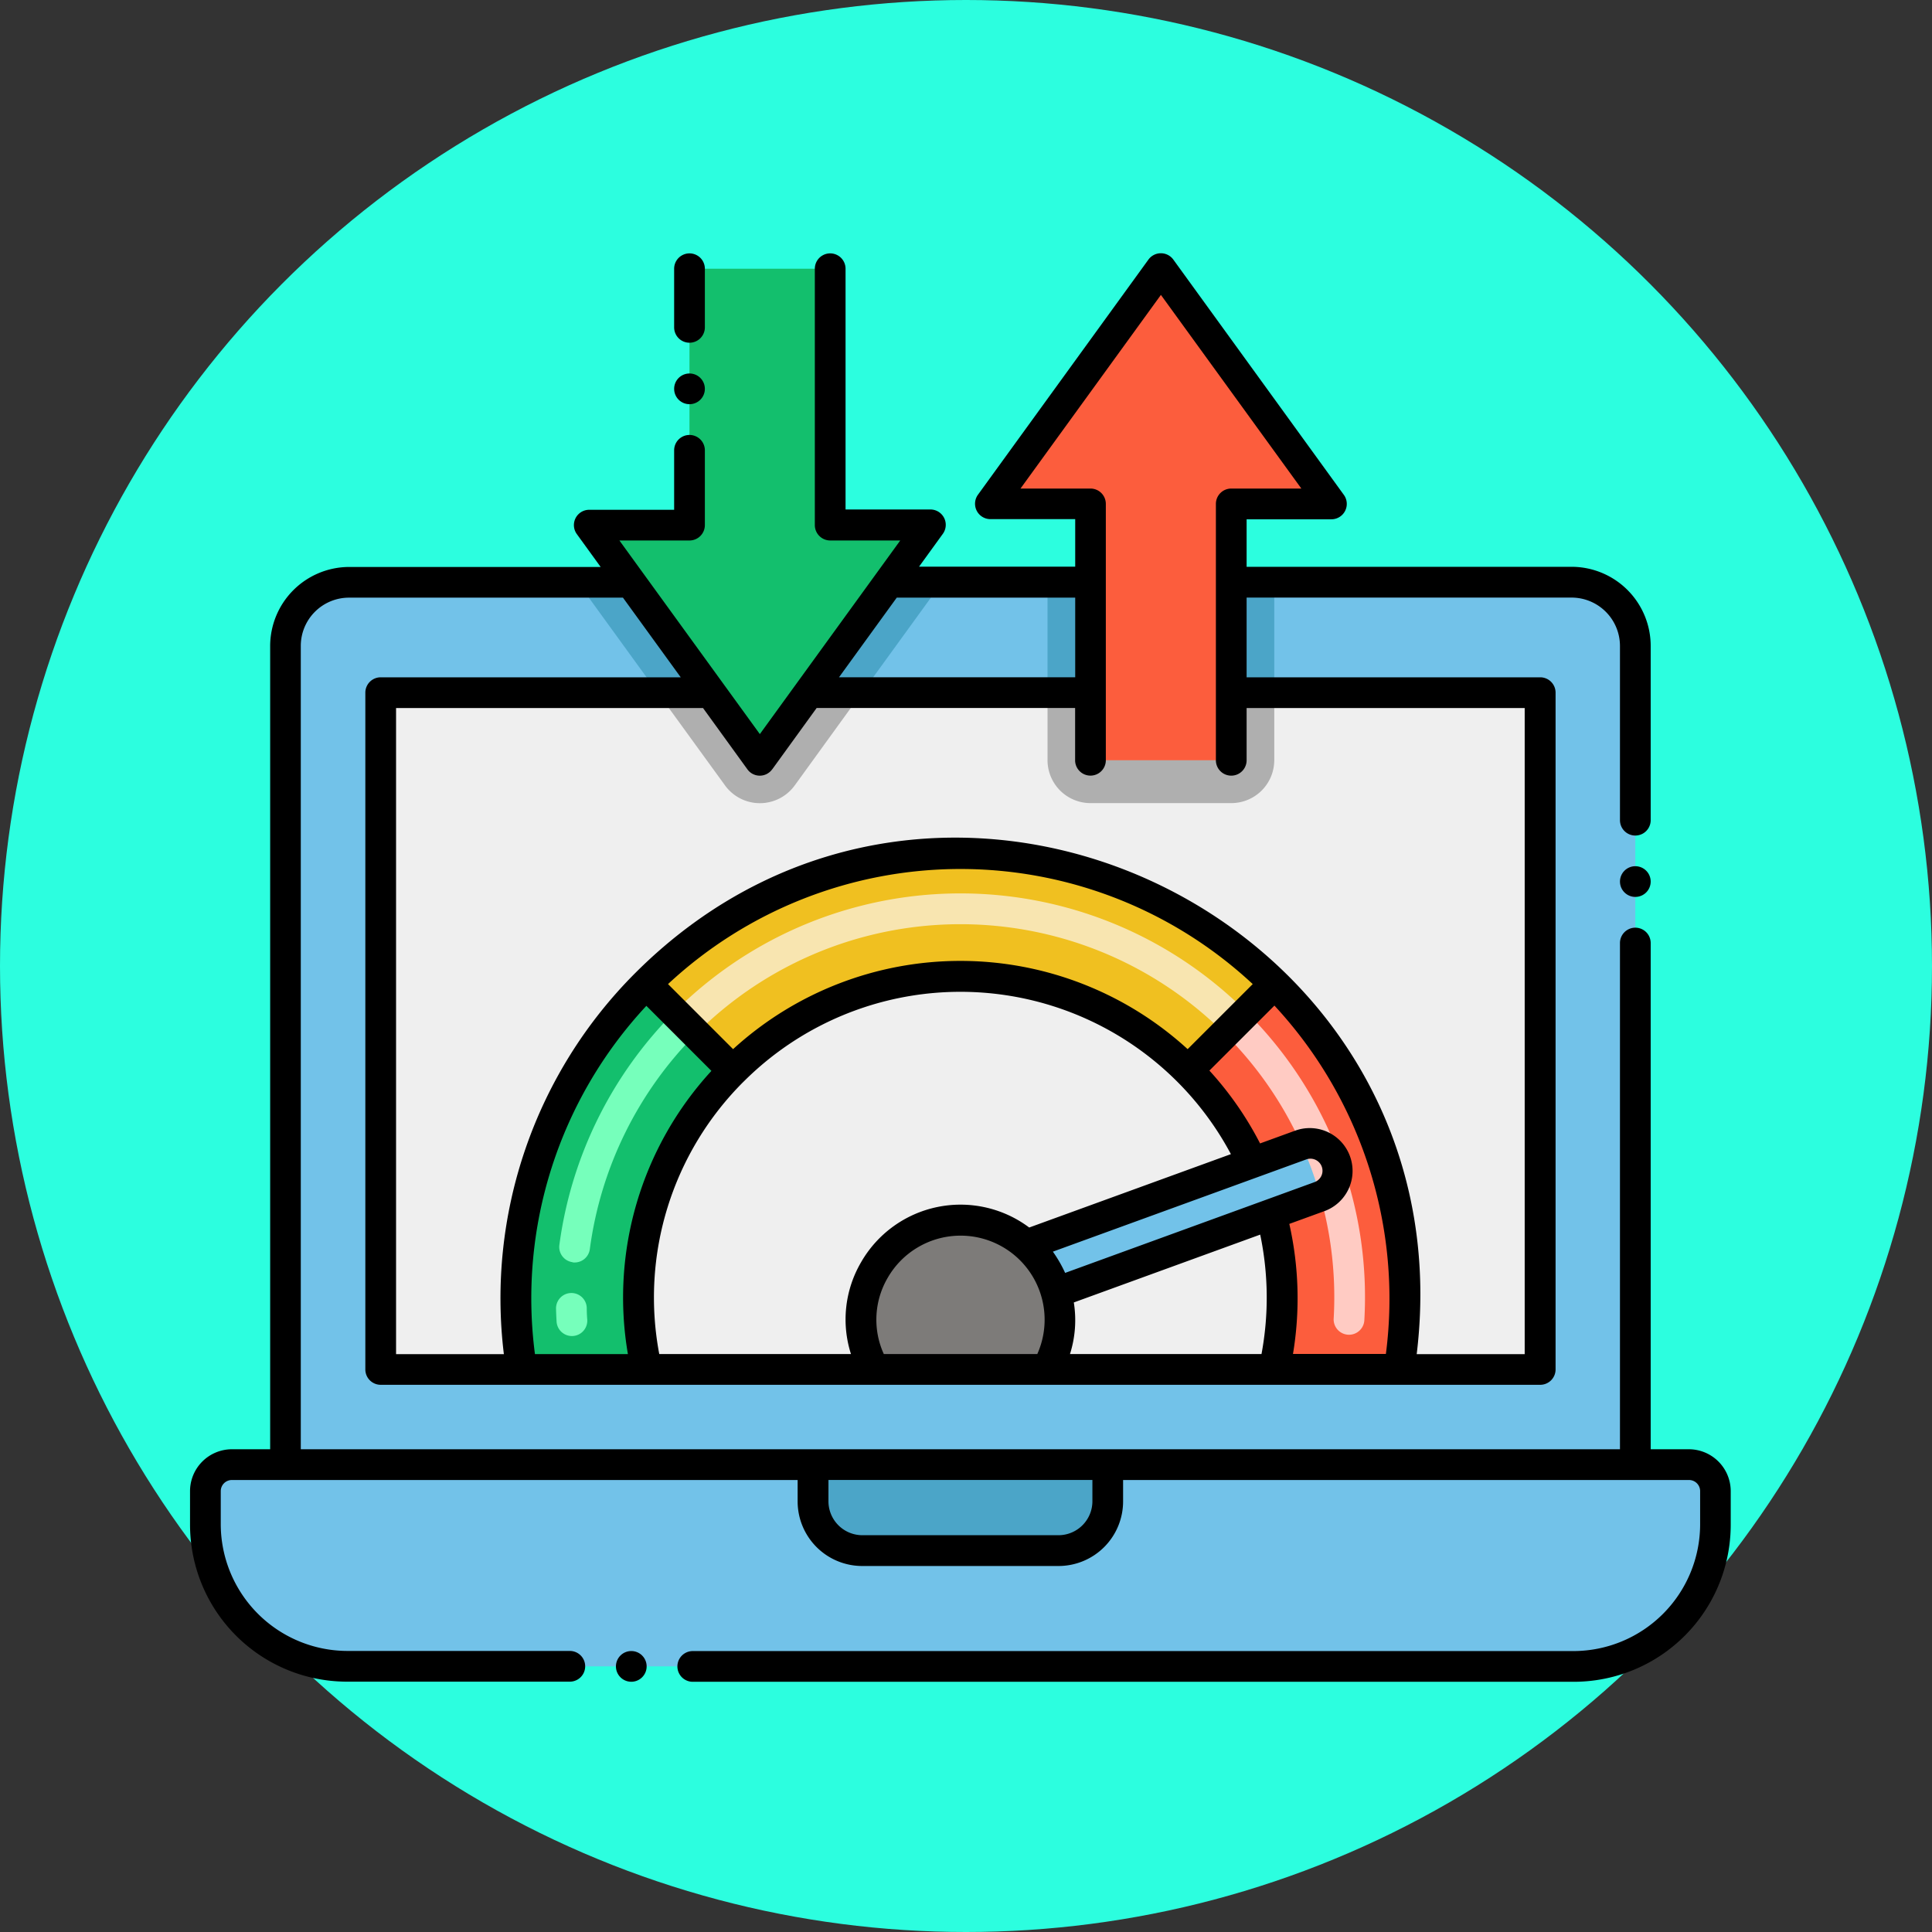 <svg xmlns="http://www.w3.org/2000/svg" width="61" height="61" viewBox="0 0 61 61">
  <rect x="0" y="0" width="61" height="61" fill="#333333" stroke="none"/>
  <g id="Grupo_1074220" data-name="Grupo 1074220" transform="translate(-2849 5028)">
    <circle id="Elipse_9791" data-name="Elipse 9791" cx="30.5" cy="30.5" r="30.5" transform="translate(2849 -5028)" fill="#2cfedf"/>
    <g id="banda-ancha" transform="translate(2852.33 -5031.804)">
      <g id="Grupo_1074217" data-name="Grupo 1074217" transform="translate(3.155 12.288)">
        <g id="Grupo_1074214" data-name="Grupo 1074214" transform="translate(0 9.899)">
          <g id="Grupo_1074211" data-name="Grupo 1074211">
            <path id="Trazado_826238" data-name="Trazado 826238" d="M52.845,209.7v1.058a4.477,4.477,0,0,1-4.477,4.477H9.647a4.477,4.477,0,0,1-4.477-4.477V209.7A.835.835,0,0,1,6,208.865H52.01A.835.835,0,0,1,52.845,209.7Z" transform="translate(-5.17 -181.005)" fill="#72c2e9"/>
            <path id="Trazado_826239" data-name="Trazado 826239" d="M113.327,208.865v1.162a1.552,1.552,0,0,1-1.553,1.553h-6.2a1.552,1.552,0,0,1-1.553-1.553v-1.162Z" transform="translate(-84.836 -181.005)" fill="#4ba5c8"/>
            <path id="Trazado_826240" data-name="Trazado 826240" d="M60.811,67.316V93.167H18.19V67.316A2.007,2.007,0,0,1,20.2,65.309h8.9l2.527,3.485,1.549,2.135,1.549-2.135,2.527-3.485h6.365v5.62h4.442v-5.62H58.8a2.007,2.007,0,0,1,2.007,2.007Z" transform="translate(-15.663 -65.309)" fill="#72c2e9"/>
            <g id="Grupo_1074210" data-name="Grupo 1074210" transform="translate(11.753)">
              <path id="Trazado_826241" data-name="Trazado 826241" d="M67.409,65.309l2.527,3.485H68.257L65.73,65.309Z" transform="translate(-65.73 -65.309)" fill="#4ba5c8"/>
              <path id="Trazado_826242" data-name="Trazado 826242" d="M107.564,65.309l-2.527,3.485H103.36l2.527-3.485Z" transform="translate(-96.057 -65.309)" fill="#4ba5c8"/>
              <path id="Trazado_826243" data-name="Trazado 826243" d="M142.18,65.309h1.358v3.485H142.18Z" transform="translate(-127.344 -65.309)" fill="#4ba5c8"/>
              <path id="Trazado_826244" data-name="Trazado 826244" d="M172.07,65.309h1.358v3.485H172.07Z" transform="translate(-151.433 -65.309)" fill="#4ba5c8"/>
            </g>
            <path id="Trazado_826245" data-name="Trazado 826245" d="M70.3,83.269v21.369H33.69V83.269H44.113L45.662,85.4l1.549-2.135H56.1V85.4h4.442V83.269Z" transform="translate(-28.155 -79.784)" fill="#efefef"/>
            <path id="Trazado_826246" data-name="Trazado 826246" d="M85.2,83.269,83.078,86.2a1.36,1.36,0,0,1-2.2,0L78.75,83.269h1.679L81.977,85.4l1.549-2.135Z" transform="translate(-64.471 -79.784)" fill="#afafaf"/>
            <path id="Trazado_826247" data-name="Trazado 826247" d="M149.339,83.269V85.4a1.357,1.357,0,0,1-1.358,1.358h-4.442A1.357,1.357,0,0,1,142.18,85.4V83.269h1.358V85.4h4.442V83.269Z" transform="translate(-115.591 -79.784)" fill="#afafaf"/>
          </g>
          <g id="Grupo_1074213" data-name="Grupo 1074213" transform="translate(9.802 8.572)">
            <path id="Trazado_826248" data-name="Trazado 826248" d="M95.619,136.941a10.172,10.172,0,0,1,.1,4.9H75.9a10.159,10.159,0,0,1,17.092-9.434l0,0a10.122,10.122,0,0,1,2.032,2.907v0Z" transform="translate(-71.772 -125.557)" fill="#efefef"/>
            <path id="Trazado_826249" data-name="Trazado 826249" d="M179.131,130.649v0l0,0Z" transform="translate(-155.171 -126.541)" fill="#fc5d3d"/>
            <path id="Trazado_826250" data-name="Trazado 826250" d="M171.7,142.831h-3.943a10.172,10.172,0,0,0-.1-4.9l1.539-.561a.867.867,0,0,0-.594-1.628l-1.539.561v0a10.122,10.122,0,0,0-2.032-2.907l2.738-2.736A14.011,14.011,0,0,1,171.7,142.831Z" transform="translate(-143.807 -126.549)" fill="#fc5d3d"/>
            <path id="Trazado_826251" data-name="Trazado 826251" d="M76.881,130.649l0,0v0Z" transform="translate(-72.764 -126.541)" fill="#13bf6d"/>
            <path id="Trazado_826252" data-name="Trazado 826252" d="M59.805,142.831H55.862a14,14,0,0,1,3.93-12.172L62.53,133.4A10.154,10.154,0,0,0,59.805,142.831Z" transform="translate(-55.677 -126.549)" fill="#13bf6d"/>
            <path id="Trazado_826253" data-name="Trazado 826253" d="M96.724,113.589l-2.738,2.736,0,0a10.155,10.155,0,0,0-14.367,0l-2.738-2.738,0,0a14.032,14.032,0,0,1,19.841,0Z" transform="translate(-72.764 -109.479)" fill="#f0c020"/>
            <path id="Trazado_826254" data-name="Trazado 826254" d="M117.68,173.8h-5.43a3.14,3.14,0,0,1,2.713-4.714,3.067,3.067,0,0,1,2.078.784,3.206,3.206,0,0,1,.939,1.5A3.075,3.075,0,0,1,117.68,173.8Z" transform="translate(-100.926 -157.521)" fill="#7d7b79"/>
            <path id="Trazado_826255" data-name="Trazado 826255" d="M147.99,158.27l-1.539.561-6.792,2.472a3.206,3.206,0,0,0-.939-1.5l7.138-2.6,1.539-.561a.867.867,0,0,1,.594,1.628Z" transform="translate(-122.603 -147.447)" fill="#72c2e9"/>
            <g id="Grupo_1074212" data-name="Grupo 1074212" transform="translate(1.269 4.856)">
              <path id="Trazado_826256" data-name="Trazado 826256" d="M62.233,144.415q-.012-.2-.017-.4a.485.485,0,1,1,.97-.026q0,.186.016.373a.485.485,0,0,1-.969.056Zm.506-1.871a.485.485,0,0,1-.418-.544,12.826,12.826,0,0,1,3.629-7.355.485.485,0,1,1,.686.686,11.85,11.85,0,0,0-3.353,6.8.485.485,0,0,1-.544.418Z" transform="translate(-62.216 -134.503)" fill="#76ffbb"/>
            </g>
          </g>
        </g>
        <g id="Grupo_1074216" data-name="Grupo 1074216" transform="translate(12.121)">
          <path id="Trazado_826257" data-name="Trazado 826257" d="M78.4,22.394l-1.308,1.8-2.527,3.485-1.549,2.135-1.549-2.135L68.94,24.2l-1.31-1.8h3.163V14.3h4.442v8.095Z" transform="translate(-67.63 -14.299)" fill="#13bf6d"/>
          <g id="Grupo_1074215" data-name="Grupo 1074215" transform="translate(12.663)">
            <path id="Trazado_826258" data-name="Trazado 826258" d="M143.649,21.724h-3.163v8.095h-4.442V21.724H132.88l5.383-7.425Z" transform="translate(-132.88 -14.299)" fill="#fc5d3d"/>
          </g>
        </g>
      </g>
      <g id="Grupo_1074218" data-name="Grupo 1074218" transform="translate(35.198 35.616)">
        <path id="Trazado_826259" data-name="Trazado 826259" d="M173.863,144.337a11.728,11.728,0,0,0-3.438-9.006.485.485,0,0,1,.686-.686,12.694,12.694,0,0,1,3.72,9.746A.485.485,0,0,1,173.863,144.337Z" transform="translate(-170.283 -134.503)" fill="#ffcbc3"/>
      </g>
      <g id="Grupo_1074219" data-name="Grupo 1074219" transform="translate(17.811 32.012)">
        <path id="Trazado_826260" data-name="Trazado 826260" d="M98.22,120.365a11.8,11.8,0,0,0-16.695,0,.485.485,0,0,1-.686-.686,12.766,12.766,0,0,1,18.068,0,.485.485,0,1,1-.687.686Z" transform="translate(-80.69 -115.933)" fill="#f8e5b0"/>
      </g>
      <circle id="Elipse_9866" data-name="Elipse 9866" cx="0.485" cy="0.485" r="0.485" transform="translate(47.818 31.153)"/>
      <circle id="Elipse_9867" data-name="Elipse 9867" cx="0.485" cy="0.485" r="0.485" transform="translate(16.117 55.933)"/>
      <path id="Trazado_826261" data-name="Trazado 826261" d="M7.632,56.9h7.029a.485.485,0,0,0,0-.97H7.632A4.007,4.007,0,0,1,3.64,51.941V50.884a.351.351,0,0,1,.349-.351H21.854v.677a2.04,2.04,0,0,0,2.038,2.038h6.2a2.04,2.04,0,0,0,2.038-2.038v-.677H50a.351.351,0,0,1,.349.351v1.058a4.007,4.007,0,0,1-3.992,3.992H18.543a.485.485,0,0,0,0,.97h27.81a4.96,4.96,0,0,0,4.962-4.962V50.884A1.324,1.324,0,0,0,50,49.562H48.788V33.579a.485.485,0,0,0-.97,0V49.562H6.167V24.195a1.523,1.523,0,0,1,1.521-1.521h8.651l1.824,2.515H8.69a.485.485,0,0,0-.485.485V47.042a.485.485,0,0,0,.485.485H45.3a.485.485,0,0,0,.485-.485V25.674a.485.485,0,0,0-.485-.485H36.03V22.672H46.3A1.529,1.529,0,0,1,47.818,24.2v5.5a.485.485,0,0,0,.97,0V24.2A2.5,2.5,0,0,0,46.3,21.7H36.03V20.2h2.678a.486.486,0,0,0,.393-.77L33.716,12a.486.486,0,0,0-.786,0l-5.383,7.425a.486.486,0,0,0,.393.77h2.678v1.5H25.688l.751-1.036a.485.485,0,0,0-.394-.769H23.367V12.289a.485.485,0,0,0-.97,0v8.095a.487.487,0,0,0,.485.485h2.212l-4.433,6.113-4.434-6.113H18.44a.486.486,0,0,0,.485-.485V18.022a.485.485,0,0,0-.97,0V19.9H15.276a.483.483,0,0,0-.392.769l.751,1.036H7.689A2.5,2.5,0,0,0,5.2,24.195V49.562H3.99a1.324,1.324,0,0,0-1.32,1.322v1.058A4.96,4.96,0,0,0,7.632,56.9Zm32.8-10.347H37.494a10.675,10.675,0,0,0-.116-4.106l1.132-.412a1.352,1.352,0,0,0-.926-2.54l-1.129.411a10.557,10.557,0,0,0-1.6-2.3l2.053-2.052A13.6,13.6,0,0,1,40.427,46.556ZM20.153,37.951a9.678,9.678,0,0,1,15.381,2.293l-6.368,2.317a3.62,3.62,0,0,0-5.311,1.1,3.58,3.58,0,0,0-.317,2.895H17.485a9.614,9.614,0,0,1,2.668-8.606ZM36.5,46.556H30.453a3.533,3.533,0,0,0,.121-1.629l5.885-2.142A9.7,9.7,0,0,1,36.5,46.556ZM24.7,44.145a2.654,2.654,0,0,1,4.721,2.411H24.575A2.619,2.619,0,0,1,24.7,44.145Zm5.6-.151h0a4.093,4.093,0,0,0-.387-.671l8-2.912a.381.381,0,0,1,.263.716h0Zm3.868-7.065a10.635,10.635,0,0,0-14.352,0l-2.054-2.054a13.54,13.54,0,0,1,18.461,0ZM17.078,35.562l2.054,2.054a10.573,10.573,0,0,0-2.637,8.941H13.56A13.545,13.545,0,0,1,17.078,35.562Zm13.54-12.889v2.515H23.16l1.824-2.515Zm-9.564,5.419,1.4-1.934h8.161v1.65a.485.485,0,0,0,.97,0V19.714a.485.485,0,0,0-.485-.485H28.891l4.433-6.114,4.434,6.114H35.545a.485.485,0,0,0-.485.485v8.095a.485.485,0,0,0,.97,0v-1.65H44.81v20.4H41.4c1.662-13.664-14.943-21.764-24.675-12.031a14.522,14.522,0,0,0-4.146,12.031H9.175v-20.4h9.692l1.4,1.934a.482.482,0,0,0,.784,0Zm10.107,22.44v.677a1.073,1.073,0,0,1-1.067,1.067h-6.2a1.072,1.072,0,0,1-1.067-1.067v-.677Z" transform="translate(0 0)"/>
      <circle id="Elipse_9868" data-name="Elipse 9868" cx="0.485" cy="0.485" r="0.485" transform="translate(17.955 15.596)"/>
      <path id="Trazado_826262" data-name="Trazado 826262" d="M82.4,12.309a.485.485,0,0,0-.97,0v1.851a.485.485,0,0,0,.97,0Z" transform="translate(-63.475 -0.02)"/>
    </g>
  </g>
</svg>
